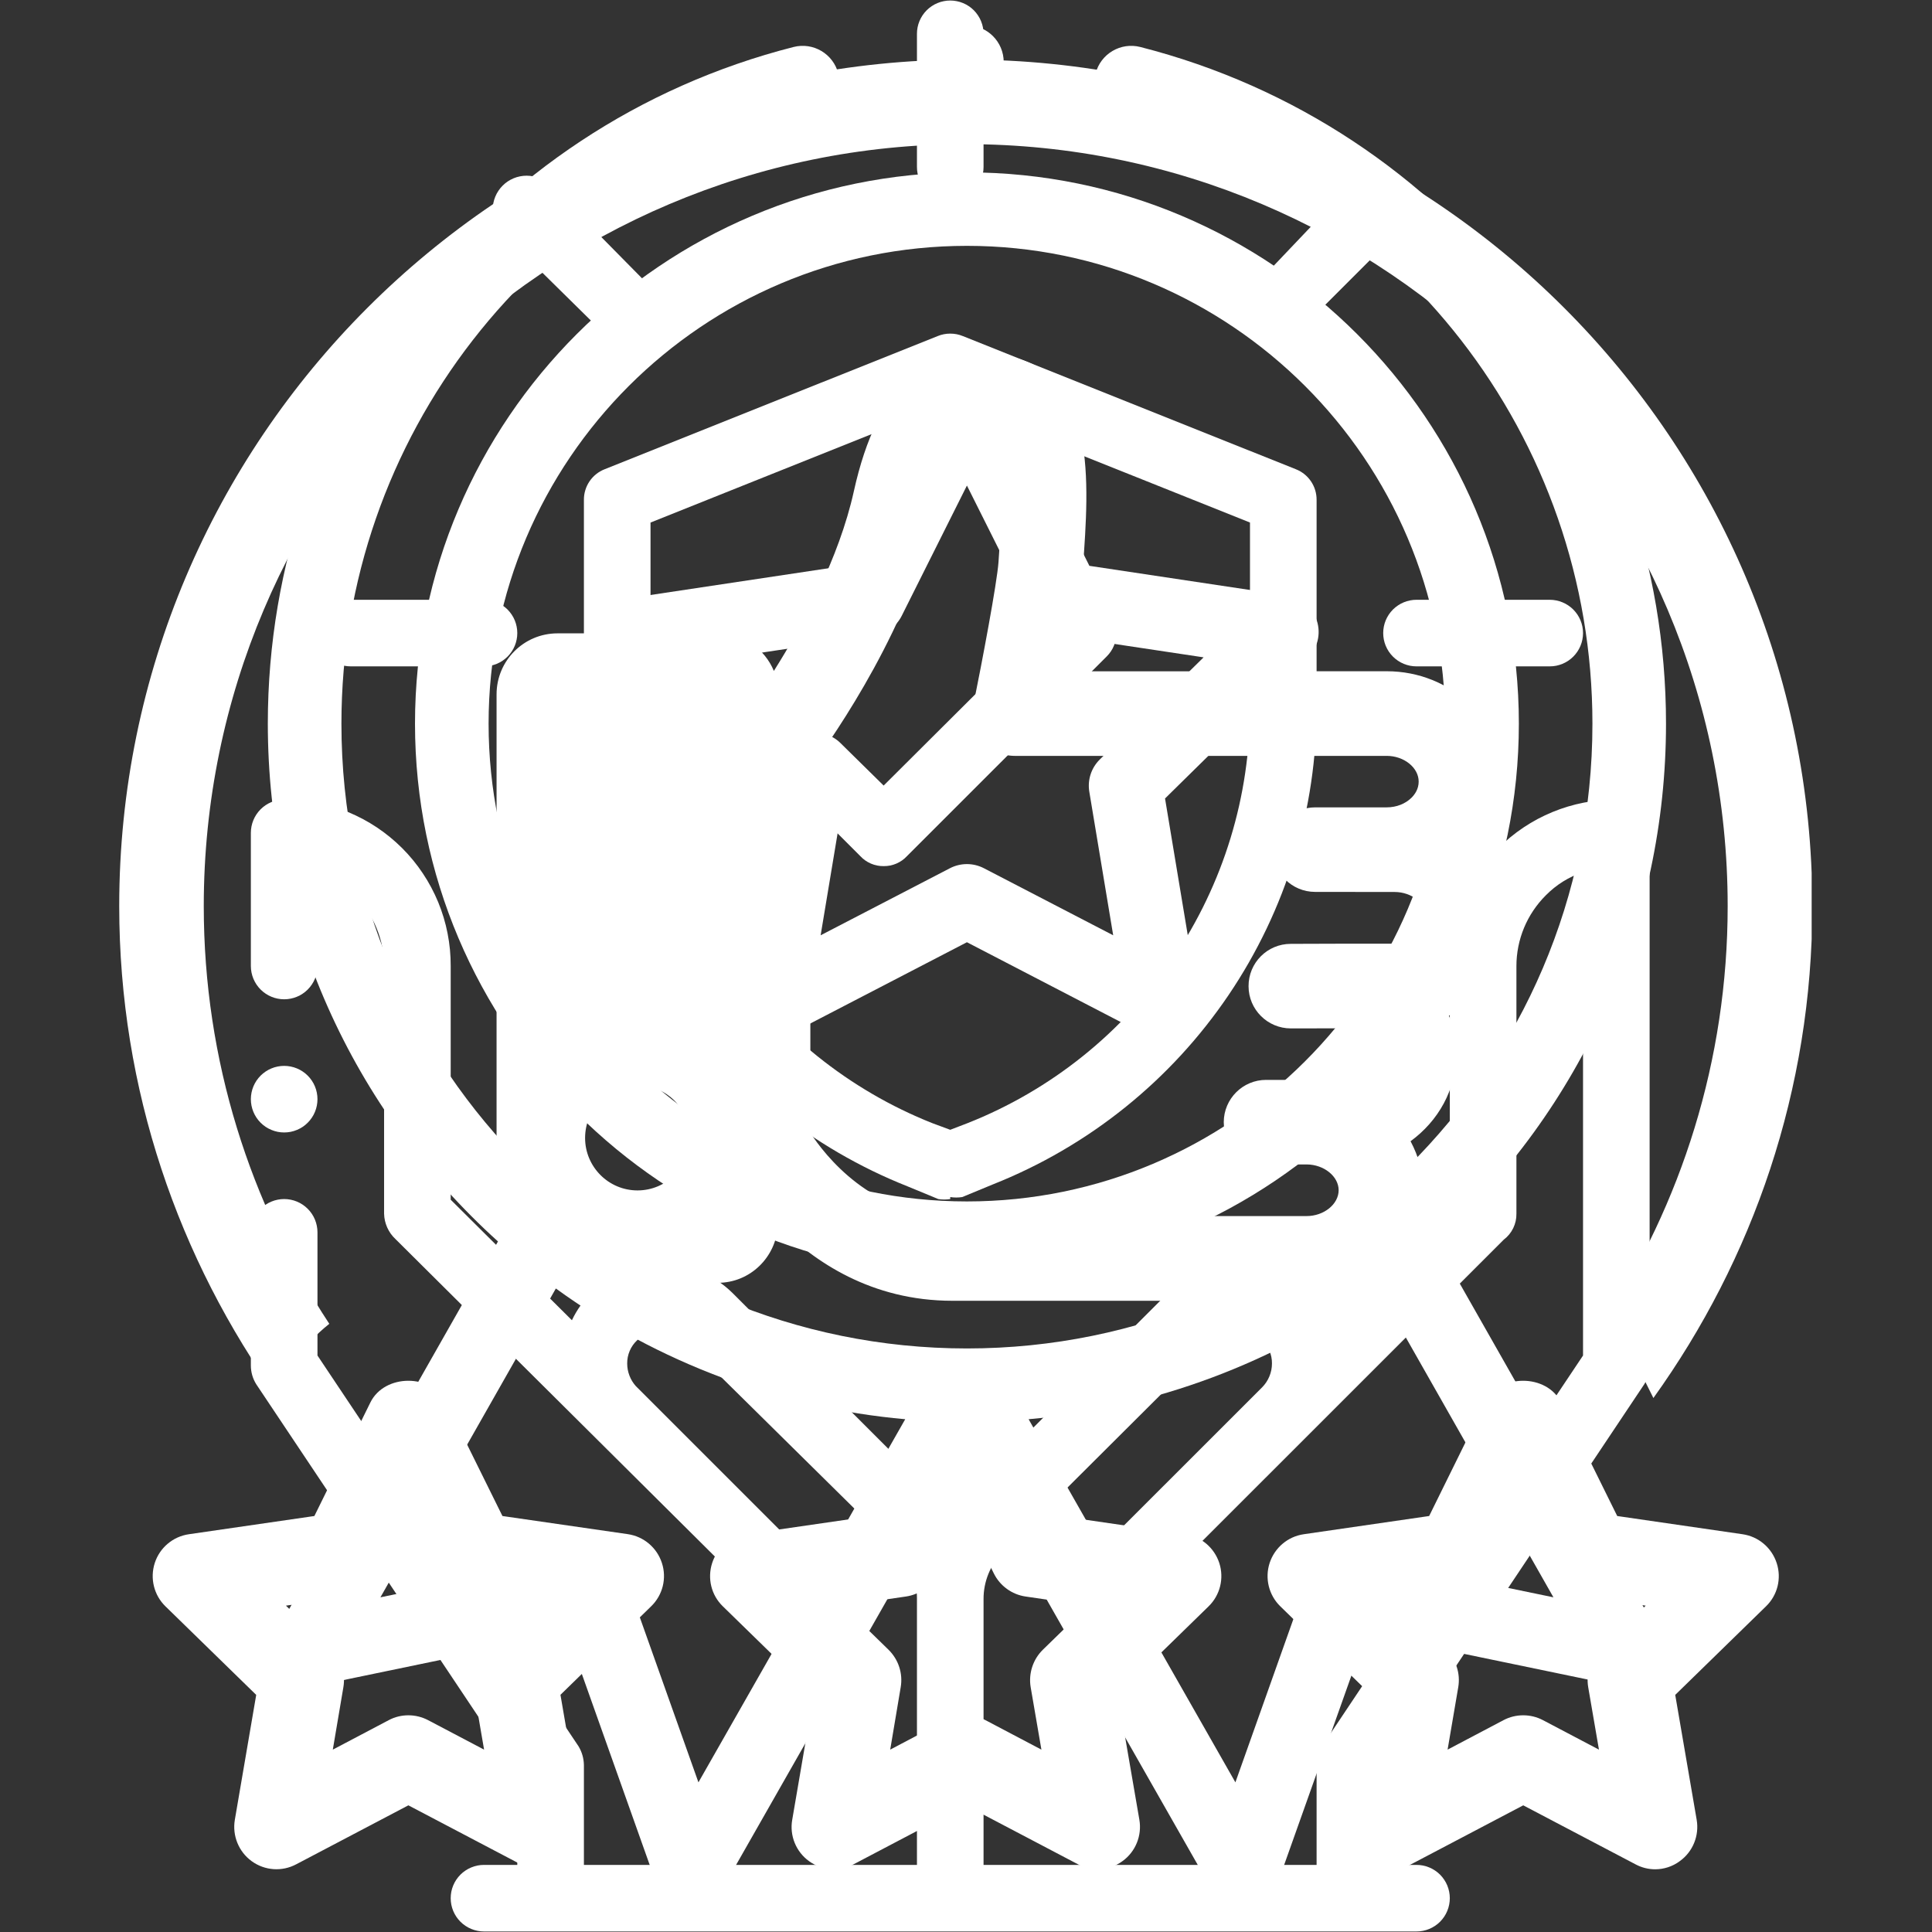 <svg xmlns="http://www.w3.org/2000/svg" xmlns:xlink="http://www.w3.org/1999/xlink" width="500" zoomAndPan="magnify" viewBox="0 0 375 375" height="500" preserveAspectRatio="xMidYMid meet" version="1.0"><rect x="0" y="0" width="375" height="375" fill="#333333" stroke="none"/><defs><clipPath id="aa79e87078"><path d="M 48.691 206 L 62 206 L 62 220 L 48.691 220 Z M 48.691 206 " clip-rule="nonzero"/></clipPath><clipPath id="c5d3a035bf"><path d="M 48.691 155 L 320.191 155 L 320.191 375 L 48.691 375 Z M 48.691 155 " clip-rule="nonzero"/></clipPath><clipPath id="14cfab05c2"><path d="M 180 4.918 L 195 4.918 L 195 20 L 180 20 Z M 180 4.918 " clip-rule="nonzero"/></clipPath><clipPath id="4fe20a641d"><path d="M 51.984 8.57 L 323.371 8.57 L 323.371 370.168 L 51.984 370.168 Z M 51.984 8.57 " clip-rule="nonzero"/></clipPath><clipPath id="c2a867dd64"><path d="M 23.141 11 L 351.641 11 L 351.641 272 L 23.141 272 Z M 23.141 11 " clip-rule="nonzero"/></clipPath></defs><g clip-path="url(#aa79e87078)"><path fill="#ffffff" d="M 55.156 206.887 C 55.582 206.887 56 206.926 56.418 207.012 C 56.836 207.094 57.238 207.215 57.633 207.379 C 58.023 207.539 58.395 207.738 58.75 207.977 C 59.102 208.211 59.43 208.48 59.727 208.777 C 60.027 209.078 60.297 209.406 60.531 209.758 C 60.77 210.109 60.969 210.484 61.129 210.875 C 61.293 211.266 61.414 211.672 61.496 212.086 C 61.578 212.504 61.621 212.926 61.621 213.348 C 61.621 213.773 61.578 214.191 61.496 214.609 C 61.414 215.023 61.293 215.43 61.129 215.82 C 60.969 216.215 60.77 216.586 60.531 216.938 C 60.297 217.293 60.027 217.617 59.727 217.918 C 59.43 218.219 59.102 218.484 58.75 218.723 C 58.395 218.957 58.023 219.156 57.633 219.316 C 57.238 219.48 56.836 219.602 56.418 219.688 C 56 219.77 55.582 219.809 55.156 219.809 C 54.734 219.809 54.312 219.77 53.895 219.688 C 53.48 219.602 53.074 219.48 52.684 219.316 C 52.293 219.156 51.918 218.957 51.566 218.723 C 51.211 218.484 50.887 218.219 50.586 217.918 C 50.285 217.617 50.02 217.293 49.781 216.938 C 49.547 216.586 49.348 216.215 49.184 215.82 C 49.023 215.43 48.898 215.023 48.816 214.609 C 48.734 214.191 48.691 213.773 48.691 213.348 C 48.691 212.926 48.734 212.504 48.816 212.086 C 48.898 211.672 49.023 211.266 49.184 210.875 C 49.348 210.484 49.547 210.109 49.781 209.758 C 50.02 209.406 50.285 209.078 50.586 208.777 C 50.887 208.48 51.211 208.211 51.566 207.977 C 51.918 207.738 52.293 207.539 52.684 207.379 C 53.074 207.215 53.48 207.094 53.895 207.012 C 54.312 206.926 54.734 206.887 55.156 206.887 Z M 55.156 206.887 " fill-opacity="1" fill-rule="evenodd"/></g><g clip-path="url(#c5d3a035bf)"><path fill="#ffffff" d="M 190.906 361.977 L 255.551 361.977 L 255.551 342.59 C 255.574 341.293 255.922 340.086 256.586 338.969 L 307.266 263.105 L 307.266 169.277 C 304.492 170.211 302.078 171.719 300.023 173.801 C 299.125 174.699 298.32 175.68 297.613 176.734 C 296.902 177.793 296.305 178.91 295.816 180.086 C 295.328 181.262 294.961 182.473 294.711 183.719 C 294.461 184.969 294.336 186.227 294.336 187.5 L 294.336 235.578 C 294.352 236.566 294.141 237.504 293.711 238.391 C 293.277 239.277 292.668 240.02 291.879 240.617 L 224.133 308.34 C 223.832 308.645 223.504 308.914 223.152 309.152 C 222.797 309.391 222.422 309.59 222.031 309.754 C 221.637 309.918 221.23 310.043 220.812 310.125 C 220.395 310.211 219.969 310.25 219.543 310.25 C 219.117 310.25 218.695 310.211 218.277 310.125 C 217.859 310.043 217.453 309.918 217.059 309.754 C 216.664 309.59 216.289 309.391 215.938 309.152 C 215.582 308.914 215.254 308.645 214.953 308.34 C 214.645 308.051 214.367 307.73 214.125 307.387 C 213.879 307.039 213.676 306.672 213.508 306.281 C 213.336 305.891 213.211 305.492 213.125 305.074 C 213.039 304.66 212.996 304.242 212.996 303.816 C 212.996 303.395 213.039 302.973 213.125 302.559 C 213.211 302.145 213.336 301.742 213.508 301.352 C 213.676 300.965 213.879 300.594 214.125 300.25 C 214.367 299.902 214.645 299.582 214.953 299.293 L 244.949 269.309 C 245.566 268.691 246.043 267.98 246.379 267.176 C 246.715 266.371 246.887 265.531 246.887 264.656 C 246.898 263.801 246.734 262.977 246.398 262.191 C 246.059 261.402 245.578 260.719 244.949 260.133 C 244.66 259.824 244.34 259.547 243.992 259.305 C 243.645 259.059 243.277 258.855 242.891 258.688 C 242.5 258.516 242.098 258.391 241.684 258.305 C 241.266 258.219 240.848 258.176 240.422 258.176 C 240 258.176 239.578 258.219 239.164 258.305 C 238.75 258.391 238.348 258.516 237.957 258.688 C 237.57 258.855 237.199 259.059 236.855 259.305 C 236.508 259.547 236.188 259.824 235.898 260.133 L 194.656 301.23 C 193.445 302.453 192.516 303.855 191.867 305.445 C 191.219 307.035 190.898 308.691 190.906 310.41 Z M 111.008 256.258 C 111.949 254.273 113.199 252.504 114.758 250.957 C 115.207 250.512 115.68 250.09 116.172 249.691 C 116.664 249.293 117.176 248.922 117.703 248.57 C 118.234 248.223 118.777 247.898 119.336 247.605 C 119.898 247.309 120.469 247.039 121.055 246.801 C 121.641 246.559 122.238 246.348 122.844 246.164 C 123.453 245.984 124.066 245.832 124.688 245.707 C 125.309 245.586 125.938 245.496 126.566 245.434 C 127.195 245.371 127.828 245.34 128.461 245.34 C 129.094 245.34 129.727 245.371 130.359 245.434 C 130.988 245.496 131.613 245.586 132.234 245.707 C 132.859 245.832 133.473 245.984 134.078 246.164 C 134.684 246.348 135.281 246.559 135.867 246.801 C 136.453 247.039 137.027 247.309 137.586 247.605 C 138.148 247.898 138.691 248.223 139.219 248.57 C 139.75 248.922 140.258 249.293 140.75 249.691 C 141.242 250.09 141.715 250.512 142.168 250.957 L 183.277 292.055 L 184.441 293.219 L 185.605 292.055 L 226.719 250.957 C 227.172 250.512 227.641 250.09 228.133 249.691 C 228.625 249.293 229.137 248.922 229.664 248.57 C 230.195 248.223 230.738 247.898 231.297 247.605 C 231.859 247.309 232.434 247.039 233.02 246.801 C 233.605 246.559 234.199 246.348 234.809 246.164 C 235.414 245.984 236.027 245.832 236.648 245.707 C 237.27 245.586 237.898 245.496 238.527 245.434 C 239.156 245.371 239.789 245.34 240.422 245.34 C 241.059 245.34 241.688 245.371 242.32 245.434 C 242.949 245.496 243.574 245.586 244.199 245.707 C 244.82 245.832 245.434 245.984 246.039 246.164 C 246.648 246.348 247.242 246.559 247.828 246.801 C 248.414 247.039 248.988 247.309 249.547 247.605 C 250.109 247.898 250.652 248.223 251.18 248.57 C 251.711 248.922 252.219 249.293 252.711 249.691 C 253.203 250.09 253.676 250.512 254.129 250.957 C 255.688 252.504 256.938 254.273 257.879 256.258 L 281.406 232.863 L 281.406 187.5 C 281.402 186.441 281.449 185.383 281.551 184.328 C 281.652 183.273 281.805 182.227 282.008 181.188 C 282.211 180.148 282.465 179.121 282.77 178.105 C 283.074 177.09 283.43 176.094 283.832 175.113 C 284.234 174.137 284.688 173.18 285.184 172.242 C 285.684 171.309 286.227 170.398 286.812 169.52 C 287.402 168.637 288.031 167.785 288.703 166.969 C 289.375 166.148 290.086 165.363 290.836 164.613 C 291.586 163.867 292.371 163.156 293.188 162.484 C 294.008 161.812 294.859 161.184 295.742 160.594 C 296.621 160.008 297.531 159.465 298.465 158.965 C 299.402 158.469 300.359 158.02 301.34 157.613 C 302.32 157.211 303.316 156.855 304.332 156.551 C 305.348 156.246 306.375 155.992 307.414 155.789 C 308.453 155.586 309.5 155.434 310.555 155.332 C 311.613 155.234 312.668 155.184 313.73 155.191 C 314.152 155.191 314.574 155.23 314.988 155.312 C 315.406 155.398 315.809 155.52 316.203 155.68 C 316.594 155.844 316.969 156.043 317.32 156.277 C 317.672 156.516 318 156.781 318.301 157.082 C 318.598 157.383 318.867 157.707 319.102 158.062 C 319.34 158.414 319.539 158.785 319.699 159.18 C 319.863 159.57 319.984 159.977 320.07 160.391 C 320.152 160.809 320.191 161.227 320.191 161.652 L 320.191 265.043 C 320.188 266.348 319.84 267.555 319.16 268.664 L 268.48 344.527 L 268.48 361.977 L 274.941 361.977 C 275.367 361.977 275.789 362.016 276.203 362.098 C 276.621 362.184 277.023 362.305 277.418 362.469 C 277.809 362.629 278.18 362.828 278.535 363.066 C 278.887 363.301 279.215 363.566 279.516 363.867 C 279.812 364.168 280.082 364.496 280.316 364.848 C 280.555 365.199 280.754 365.574 280.914 365.965 C 281.078 366.355 281.199 366.762 281.281 367.176 C 281.367 367.594 281.406 368.012 281.406 368.438 C 281.406 368.863 281.367 369.281 281.281 369.699 C 281.199 370.113 281.078 370.52 280.914 370.91 C 280.754 371.301 280.555 371.676 280.316 372.027 C 280.082 372.379 279.812 372.707 279.516 373.008 C 279.215 373.309 278.887 373.574 278.535 373.809 C 278.18 374.047 277.809 374.246 277.418 374.406 C 277.023 374.57 276.621 374.691 276.203 374.773 C 275.789 374.859 275.367 374.898 274.941 374.898 L 93.941 374.898 C 93.52 374.898 93.098 374.859 92.684 374.773 C 92.266 374.691 91.859 374.57 91.469 374.406 C 91.078 374.246 90.703 374.047 90.352 373.809 C 90 373.574 89.672 373.309 89.371 373.008 C 89.07 372.707 88.805 372.379 88.566 372.027 C 88.332 371.676 88.133 371.301 87.969 370.91 C 87.809 370.52 87.684 370.113 87.602 369.699 C 87.52 369.281 87.48 368.863 87.48 368.438 C 87.48 368.012 87.52 367.594 87.602 367.176 C 87.684 366.762 87.809 366.355 87.969 365.965 C 88.133 365.574 88.332 365.199 88.566 364.848 C 88.805 364.496 89.07 364.168 89.371 363.867 C 89.672 363.566 90 363.301 90.352 363.066 C 90.703 362.828 91.078 362.629 91.469 362.469 C 91.859 362.305 92.266 362.184 92.684 362.098 C 93.098 362.016 93.52 361.977 93.941 361.977 L 100.406 361.977 L 100.406 344.527 L 49.727 268.664 C 49.043 267.555 48.699 266.348 48.691 265.043 L 48.691 239.195 C 48.691 238.773 48.734 238.352 48.816 237.938 C 48.898 237.52 49.023 237.117 49.184 236.723 C 49.348 236.332 49.547 235.961 49.781 235.605 C 50.02 235.254 50.285 234.926 50.586 234.629 C 50.887 234.328 51.211 234.059 51.566 233.824 C 51.918 233.586 52.293 233.387 52.684 233.227 C 53.074 233.062 53.48 232.941 53.895 232.859 C 54.312 232.777 54.734 232.734 55.156 232.734 C 55.582 232.734 56 232.777 56.418 232.859 C 56.836 232.941 57.238 233.062 57.633 233.227 C 58.023 233.387 58.395 233.586 58.75 233.824 C 59.102 234.059 59.43 234.328 59.727 234.629 C 60.027 234.926 60.297 235.254 60.531 235.605 C 60.77 235.961 60.969 236.332 61.129 236.723 C 61.293 237.117 61.414 237.52 61.496 237.938 C 61.578 238.352 61.621 238.773 61.621 239.195 L 61.621 263.105 L 112.301 338.969 C 112.965 340.086 113.309 341.293 113.336 342.59 L 113.336 361.977 L 177.98 361.977 L 177.98 310.277 C 177.988 308.562 177.668 306.906 177.02 305.316 C 176.371 303.727 175.438 302.324 174.23 301.102 L 132.73 260.133 C 132.438 259.824 132.121 259.547 131.773 259.305 C 131.426 259.059 131.059 258.855 130.668 258.688 C 130.281 258.516 129.879 258.391 129.461 258.305 C 129.047 258.219 128.629 258.176 128.203 258.176 C 127.781 258.176 127.359 258.219 126.945 258.305 C 126.531 258.391 126.129 258.516 125.738 258.688 C 125.348 258.855 124.98 259.059 124.633 259.305 C 124.289 259.547 123.969 259.824 123.68 260.133 C 123.051 260.719 122.566 261.402 122.23 262.191 C 121.891 262.977 121.73 263.801 121.738 264.656 C 121.738 265.469 121.883 266.25 122.176 267.008 C 122.465 267.766 122.879 268.445 123.422 269.051 L 153.672 299.293 C 153.98 299.582 154.258 299.902 154.504 300.25 C 154.746 300.594 154.953 300.965 155.121 301.352 C 155.289 301.742 155.418 302.145 155.504 302.559 C 155.59 302.973 155.633 303.395 155.633 303.816 C 155.633 304.242 155.59 304.66 155.504 305.074 C 155.418 305.492 155.289 305.891 155.121 306.281 C 154.953 306.672 154.746 307.039 154.504 307.387 C 154.258 307.73 153.98 308.051 153.672 308.34 C 153.176 308.809 152.621 309.184 152 309.465 C 151.383 309.75 150.73 309.926 150.055 309.996 C 149.379 310.066 148.707 310.027 148.043 309.875 C 147.379 309.727 146.754 309.473 146.176 309.117 C 145.613 308.891 145.141 308.547 144.754 308.082 L 76.746 240.488 C 76.066 239.852 75.539 239.105 75.156 238.254 C 74.777 237.402 74.574 236.512 74.551 235.578 L 74.551 187.5 C 74.551 186.227 74.422 184.969 74.176 183.719 C 73.926 182.473 73.555 181.262 73.066 180.086 C 72.582 178.91 71.98 177.793 71.273 176.734 C 70.566 175.68 69.762 174.699 68.863 173.801 C 66.805 171.719 64.395 170.211 61.621 169.277 L 61.621 187.5 C 61.621 187.926 61.578 188.344 61.496 188.762 C 61.414 189.176 61.293 189.582 61.129 189.973 C 60.969 190.363 60.77 190.738 60.531 191.09 C 60.297 191.441 60.027 191.77 59.727 192.07 C 59.43 192.371 59.102 192.637 58.75 192.871 C 58.395 193.109 58.023 193.309 57.633 193.469 C 57.238 193.633 56.836 193.754 56.418 193.836 C 56 193.922 55.582 193.961 55.156 193.961 C 54.734 193.961 54.312 193.922 53.895 193.836 C 53.48 193.754 53.074 193.633 52.684 193.469 C 52.293 193.309 51.918 193.109 51.566 192.871 C 51.211 192.637 50.887 192.371 50.586 192.07 C 50.285 191.77 50.02 191.441 49.781 191.09 C 49.547 190.738 49.348 190.363 49.184 189.973 C 49.023 189.582 48.898 189.176 48.816 188.762 C 48.734 188.344 48.691 187.926 48.691 187.5 L 48.691 161.652 C 48.691 161.227 48.734 160.809 48.816 160.391 C 48.898 159.977 49.023 159.57 49.184 159.18 C 49.348 158.785 49.547 158.414 49.781 158.062 C 50.02 157.707 50.285 157.383 50.586 157.082 C 50.887 156.781 51.211 156.516 51.566 156.277 C 51.918 156.043 52.293 155.844 52.684 155.68 C 53.074 155.52 53.48 155.398 53.895 155.312 C 54.312 155.23 54.734 155.191 55.156 155.191 C 56.219 155.184 57.273 155.234 58.328 155.332 C 59.383 155.434 60.434 155.586 61.473 155.789 C 62.512 155.992 63.539 156.246 64.555 156.551 C 65.57 156.855 66.566 157.211 67.547 157.613 C 68.527 158.02 69.484 158.469 70.418 158.965 C 71.355 159.465 72.262 160.008 73.145 160.594 C 74.027 161.184 74.879 161.812 75.695 162.484 C 76.516 163.156 77.301 163.867 78.051 164.613 C 78.801 165.363 79.512 166.148 80.184 166.969 C 80.855 167.785 81.484 168.637 82.07 169.52 C 82.66 170.398 83.203 171.309 83.699 172.242 C 84.199 173.18 84.648 174.137 85.055 175.113 C 85.457 176.094 85.812 177.09 86.117 178.105 C 86.422 179.121 86.676 180.148 86.879 181.188 C 87.082 182.227 87.234 183.273 87.336 184.328 C 87.434 185.383 87.484 186.441 87.48 187.5 L 87.48 232.863 Z M 111.008 256.258 " fill-opacity="1" fill-rule="nonzero"/></g><path fill="#ffffff" d="M 93.941 129.34 L 68.086 129.34 C 67.66 129.34 67.242 129.301 66.824 129.219 C 66.41 129.133 66.004 129.012 65.613 128.852 C 65.219 128.688 64.848 128.488 64.496 128.254 C 64.141 128.016 63.816 127.75 63.516 127.449 C 63.215 127.148 62.945 126.824 62.711 126.469 C 62.477 126.117 62.277 125.746 62.113 125.352 C 61.949 124.961 61.828 124.555 61.746 124.141 C 61.664 123.723 61.621 123.305 61.621 122.879 C 61.621 122.457 61.664 122.035 61.746 121.617 C 61.828 121.203 61.949 120.797 62.113 120.406 C 62.277 120.016 62.477 119.641 62.711 119.289 C 62.945 118.938 63.215 118.609 63.516 118.309 C 63.816 118.012 64.141 117.742 64.496 117.508 C 64.848 117.27 65.219 117.07 65.613 116.91 C 66.004 116.746 66.41 116.625 66.824 116.543 C 67.242 116.457 67.66 116.418 68.086 116.418 L 93.941 116.418 C 94.367 116.418 94.789 116.457 95.203 116.543 C 95.621 116.625 96.023 116.746 96.418 116.91 C 96.809 117.07 97.18 117.27 97.535 117.508 C 97.887 117.742 98.215 118.012 98.516 118.309 C 98.812 118.609 99.082 118.938 99.316 119.289 C 99.555 119.641 99.754 120.016 99.914 120.406 C 100.078 120.797 100.199 121.203 100.281 121.617 C 100.367 122.035 100.406 122.457 100.406 122.879 C 100.406 123.305 100.367 123.723 100.281 124.141 C 100.199 124.555 100.078 124.961 99.914 125.352 C 99.754 125.746 99.555 126.117 99.316 126.469 C 99.082 126.824 98.812 127.148 98.516 127.449 C 98.215 127.75 97.887 128.016 97.535 128.254 C 97.18 128.488 96.809 128.688 96.418 128.852 C 96.023 129.012 95.621 129.133 95.203 129.219 C 94.789 129.301 94.367 129.34 93.941 129.34 Z M 93.941 129.34 " fill-opacity="1" fill-rule="nonzero"/><path fill="#ffffff" d="M 120.445 65.367 C 119.59 65.379 118.766 65.215 117.98 64.875 C 117.191 64.539 116.504 64.055 115.922 63.43 L 97.562 45.336 C 97.258 45.031 96.984 44.695 96.746 44.336 C 96.504 43.977 96.301 43.598 96.137 43.199 C 95.969 42.801 95.848 42.391 95.762 41.965 C 95.676 41.543 95.637 41.113 95.637 40.684 C 95.637 40.25 95.676 39.82 95.762 39.398 C 95.848 38.977 95.969 38.562 96.137 38.164 C 96.301 37.766 96.504 37.387 96.746 37.027 C 96.984 36.668 97.258 36.336 97.562 36.031 C 97.867 35.723 98.199 35.453 98.559 35.211 C 98.918 34.973 99.301 34.77 99.699 34.602 C 100.098 34.438 100.508 34.312 100.934 34.23 C 101.355 34.145 101.785 34.102 102.219 34.102 C 102.648 34.102 103.078 34.145 103.5 34.23 C 103.926 34.312 104.336 34.438 104.734 34.602 C 105.137 34.77 105.516 34.973 105.875 35.211 C 106.234 35.453 106.566 35.723 106.871 36.031 L 124.973 54.383 C 125.281 54.672 125.559 54.988 125.801 55.336 C 126.043 55.684 126.25 56.051 126.418 56.441 C 126.59 56.828 126.715 57.23 126.801 57.648 C 126.887 58.062 126.93 58.48 126.93 58.906 C 126.93 59.328 126.887 59.75 126.801 60.164 C 126.715 60.578 126.59 60.98 126.418 61.371 C 126.25 61.758 126.043 62.125 125.801 62.473 C 125.559 62.82 125.281 63.137 124.973 63.43 C 124.387 64.055 123.703 64.539 122.914 64.875 C 122.125 65.215 121.305 65.379 120.445 65.367 Z M 120.445 65.367 " fill-opacity="1" fill-rule="nonzero"/><path fill="#ffffff" d="M 184.441 38.871 C 184.02 38.871 183.598 38.832 183.184 38.75 C 182.766 38.664 182.359 38.543 181.969 38.383 C 181.578 38.219 181.203 38.02 180.852 37.785 C 180.5 37.547 180.172 37.281 179.871 36.98 C 179.57 36.68 179.305 36.355 179.066 36 C 178.832 35.648 178.633 35.277 178.469 34.883 C 178.309 34.492 178.184 34.086 178.102 33.672 C 178.02 33.254 177.98 32.836 177.98 32.41 L 177.98 6.562 C 177.98 6.137 178.02 5.719 178.102 5.301 C 178.184 4.887 178.309 4.48 178.469 4.09 C 178.633 3.699 178.832 3.324 179.066 2.973 C 179.305 2.621 179.57 2.293 179.871 1.992 C 180.172 1.691 180.5 1.426 180.852 1.191 C 181.203 0.953 181.578 0.754 181.969 0.594 C 182.359 0.43 182.766 0.309 183.184 0.227 C 183.598 0.141 184.02 0.102 184.441 0.102 C 184.867 0.102 185.289 0.141 185.703 0.227 C 186.121 0.309 186.523 0.43 186.918 0.594 C 187.309 0.754 187.68 0.953 188.035 1.191 C 188.387 1.426 188.715 1.691 189.016 1.992 C 189.312 2.293 189.582 2.621 189.816 2.973 C 190.055 3.324 190.254 3.699 190.414 4.09 C 190.578 4.48 190.699 4.887 190.781 5.301 C 190.867 5.719 190.906 6.137 190.906 6.562 L 190.906 32.41 C 190.906 32.836 190.867 33.254 190.781 33.672 C 190.699 34.086 190.578 34.492 190.414 34.883 C 190.254 35.277 190.055 35.648 189.816 36 C 189.582 36.355 189.312 36.68 189.016 36.98 C 188.715 37.281 188.387 37.547 188.035 37.785 C 187.68 38.02 187.309 38.219 186.918 38.383 C 186.523 38.543 186.121 38.664 185.703 38.75 C 185.289 38.832 184.867 38.871 184.441 38.871 Z M 184.441 38.871 " fill-opacity="1" fill-rule="nonzero"/><path fill="#ffffff" d="M 249.086 65.367 C 248.227 65.379 247.406 65.215 246.617 64.875 C 245.828 64.539 245.145 64.055 244.562 63.43 C 244.25 63.137 243.977 62.82 243.73 62.473 C 243.488 62.125 243.281 61.758 243.113 61.371 C 242.945 60.98 242.816 60.578 242.73 60.164 C 242.645 59.75 242.602 59.328 242.602 58.906 C 242.602 58.48 242.645 58.062 242.73 57.648 C 242.816 57.23 242.945 56.828 243.113 56.441 C 243.281 56.051 243.488 55.684 243.73 55.336 C 243.977 54.988 244.25 54.672 244.562 54.383 L 262.016 36.031 C 262.316 35.727 262.645 35.461 262.996 35.223 C 263.352 34.984 263.727 34.785 264.121 34.621 C 264.516 34.461 264.918 34.336 265.336 34.254 C 265.754 34.172 266.176 34.129 266.605 34.129 C 267.031 34.129 267.453 34.172 267.871 34.254 C 268.289 34.336 268.695 34.461 269.086 34.621 C 269.48 34.785 269.855 34.984 270.211 35.223 C 270.562 35.461 270.891 35.727 271.195 36.031 C 271.496 36.332 271.766 36.66 272 37.012 C 272.238 37.367 272.438 37.742 272.602 38.133 C 272.762 38.527 272.887 38.934 272.969 39.352 C 273.055 39.77 273.094 40.191 273.094 40.617 C 273.094 41.043 273.055 41.465 272.969 41.883 C 272.887 42.301 272.762 42.707 272.602 43.102 C 272.438 43.496 272.238 43.867 272 44.223 C 271.766 44.578 271.496 44.906 271.195 45.207 L 252.965 63.43 C 252.379 64.055 251.695 64.539 250.906 64.875 C 250.117 65.215 249.297 65.379 248.438 65.367 Z M 249.086 65.367 " fill-opacity="1" fill-rule="nonzero"/><path fill="#ffffff" d="M 300.801 129.34 L 274.941 129.34 C 274.52 129.34 274.098 129.301 273.684 129.219 C 273.266 129.133 272.859 129.012 272.469 128.852 C 272.078 128.688 271.703 128.488 271.352 128.254 C 271 128.016 270.672 127.75 270.371 127.449 C 270.07 127.148 269.805 126.824 269.566 126.469 C 269.332 126.117 269.133 125.746 268.969 125.352 C 268.809 124.961 268.684 124.555 268.602 124.141 C 268.52 123.723 268.48 123.305 268.48 122.879 C 268.48 122.457 268.52 122.035 268.602 121.617 C 268.684 121.203 268.809 120.797 268.969 120.406 C 269.133 120.016 269.332 119.641 269.566 119.289 C 269.805 118.938 270.07 118.609 270.371 118.309 C 270.672 118.012 271 117.742 271.352 117.508 C 271.703 117.27 272.078 117.07 272.469 116.91 C 272.859 116.746 273.266 116.625 273.684 116.543 C 274.098 116.457 274.52 116.418 274.941 116.418 L 300.801 116.418 C 301.223 116.418 301.645 116.457 302.062 116.543 C 302.477 116.625 302.883 116.746 303.273 116.91 C 303.664 117.07 304.039 117.27 304.391 117.508 C 304.746 117.742 305.07 118.012 305.371 118.309 C 305.672 118.609 305.938 118.938 306.176 119.289 C 306.41 119.641 306.609 120.016 306.773 120.406 C 306.934 120.797 307.059 121.203 307.141 121.617 C 307.223 122.035 307.266 122.457 307.266 122.879 C 307.266 123.305 307.223 123.723 307.141 124.141 C 307.059 124.555 306.934 124.961 306.773 125.352 C 306.609 125.746 306.41 126.117 306.176 126.469 C 305.938 126.824 305.672 127.148 305.371 127.449 C 305.07 127.75 304.746 128.016 304.391 128.254 C 304.039 128.488 303.664 128.688 303.273 128.852 C 302.883 129.012 302.477 129.133 302.062 129.219 C 301.645 129.301 301.223 129.34 300.801 129.34 Z M 300.801 129.34 " fill-opacity="1" fill-rule="nonzero"/><path fill="#ffffff" d="M 184.441 232.734 C 183.668 232.859 182.891 232.859 182.117 232.734 L 176.168 230.277 C 173.855 229.359 171.578 228.359 169.34 227.27 C 167.102 226.18 164.906 225.008 162.754 223.758 C 160.602 222.504 158.5 221.172 156.449 219.758 C 154.398 218.348 152.402 216.863 150.465 215.301 C 148.523 213.742 146.648 212.109 144.828 210.41 C 143.012 208.707 141.262 206.941 139.578 205.109 C 137.891 203.273 136.277 201.383 134.738 199.43 C 133.195 197.473 131.727 195.465 130.336 193.402 C 128.945 191.336 127.633 189.227 126.398 187.062 C 125.164 184.898 124.016 182.695 122.949 180.445 C 121.879 178.199 120.898 175.914 120.004 173.59 C 119.105 171.27 118.301 168.914 117.578 166.531 C 116.859 164.148 116.23 161.742 115.691 159.312 C 115.152 156.883 114.707 154.438 114.352 151.973 C 113.996 149.512 113.734 147.039 113.562 144.555 C 113.395 142.07 113.32 139.586 113.336 137.098 L 113.336 97.031 C 113.332 96.391 113.418 95.766 113.605 95.152 C 113.789 94.539 114.059 93.969 114.418 93.438 C 114.773 92.906 115.203 92.441 115.703 92.039 C 116.199 91.641 116.75 91.32 117.344 91.086 L 181.988 65.238 C 182.773 64.914 183.594 64.754 184.441 64.754 C 185.293 64.754 186.113 64.914 186.898 65.238 L 251.543 91.086 C 252.137 91.32 252.684 91.641 253.184 92.039 C 253.684 92.441 254.109 92.906 254.469 93.438 C 254.828 93.969 255.098 94.539 255.281 95.152 C 255.465 95.766 255.555 96.391 255.551 97.031 L 255.551 137.098 C 255.559 139.578 255.473 142.055 255.293 144.527 C 255.117 147.004 254.848 149.469 254.484 151.922 C 254.121 154.375 253.668 156.812 253.121 159.234 C 252.578 161.652 251.945 164.051 251.219 166.422 C 250.496 168.797 249.684 171.137 248.785 173.449 C 247.887 175.762 246.902 178.039 245.832 180.277 C 244.762 182.516 243.609 184.711 242.379 186.863 C 241.145 189.016 239.832 191.121 238.441 193.176 C 237.051 195.23 235.582 197.227 234.043 199.172 C 232.504 201.117 230.891 203.004 229.211 204.828 C 227.527 206.652 225.781 208.41 223.969 210.105 C 222.152 211.797 220.281 213.422 218.344 214.977 C 216.41 216.527 214.422 218.008 212.375 219.414 C 210.328 220.816 208.234 222.145 206.09 223.391 C 203.945 224.641 201.758 225.809 199.523 226.891 C 197.293 227.977 195.023 228.977 192.719 229.891 L 186.77 232.348 C 185.996 232.469 185.219 232.469 184.441 232.348 Z M 126.266 101.426 L 126.266 137.098 C 126.258 139.258 126.328 141.418 126.48 143.574 C 126.637 145.73 126.871 147.875 127.184 150.016 C 127.496 152.156 127.891 154.277 128.363 156.387 C 128.836 158.496 129.387 160.586 130.016 162.656 C 130.648 164.723 131.352 166.766 132.133 168.781 C 132.918 170.797 133.773 172.777 134.703 174.73 C 135.633 176.684 136.637 178.594 137.707 180.473 C 138.781 182.348 139.926 184.184 141.137 185.973 C 142.348 187.766 143.621 189.508 144.965 191.203 C 146.305 192.898 147.707 194.543 149.172 196.133 C 150.637 197.727 152.156 199.258 153.734 200.738 C 155.312 202.215 156.945 203.629 158.629 204.984 C 160.316 206.34 162.047 207.629 163.828 208.855 C 165.613 210.082 167.438 211.238 169.305 212.328 C 171.172 213.418 173.078 214.438 175.023 215.383 C 176.965 216.328 178.941 217.203 180.953 218 L 184.441 219.293 L 187.805 218 C 189.816 217.203 191.797 216.336 193.742 215.391 C 195.691 214.445 197.602 213.43 199.473 212.34 C 201.344 211.254 203.168 210.098 204.953 208.875 C 206.738 207.648 208.477 206.359 210.164 205.008 C 211.852 203.652 213.488 202.238 215.07 200.762 C 216.652 199.285 218.176 197.75 219.645 196.16 C 221.109 194.57 222.516 192.926 223.859 191.23 C 225.203 189.535 226.484 187.793 227.695 186 C 228.91 184.211 230.055 182.375 231.133 180.5 C 232.207 178.621 233.215 176.707 234.145 174.754 C 235.078 172.801 235.938 170.82 236.723 168.801 C 237.508 166.785 238.215 164.742 238.848 162.672 C 239.477 160.605 240.031 158.512 240.508 156.402 C 240.98 154.293 241.379 152.168 241.691 150.027 C 242.008 147.887 242.246 145.738 242.398 143.578 C 242.555 141.422 242.629 139.258 242.621 137.098 L 242.621 101.426 L 184.441 78.16 Z M 126.266 101.426 " fill-opacity="1" fill-rule="nonzero"/><path fill="#ffffff" d="M 171.516 168.113 C 170.656 168.125 169.836 167.961 169.047 167.625 C 168.258 167.285 167.574 166.805 166.988 166.176 L 154.062 153.25 C 153.762 152.953 153.5 152.633 153.266 152.281 C 153.031 151.934 152.836 151.562 152.672 151.176 C 152.512 150.789 152.391 150.387 152.309 149.977 C 152.227 149.562 152.188 149.148 152.188 148.727 C 152.188 148.309 152.227 147.891 152.309 147.48 C 152.391 147.066 152.512 146.668 152.672 146.281 C 152.836 145.891 153.031 145.523 153.266 145.172 C 153.5 144.824 153.762 144.5 154.062 144.203 C 154.359 143.906 154.68 143.641 155.031 143.41 C 155.379 143.176 155.75 142.977 156.137 142.816 C 156.523 142.656 156.926 142.535 157.336 142.453 C 157.75 142.371 158.164 142.332 158.586 142.332 C 159.004 142.332 159.422 142.371 159.836 142.453 C 160.246 142.535 160.645 142.656 161.035 142.816 C 161.422 142.977 161.793 143.176 162.141 143.41 C 162.492 143.641 162.812 143.906 163.109 144.203 L 171.516 152.477 L 205.773 118.355 C 206.07 118.059 206.395 117.793 206.746 117.559 C 207.094 117.328 207.461 117.129 207.852 116.969 C 208.238 116.809 208.641 116.688 209.051 116.605 C 209.465 116.523 209.879 116.48 210.301 116.48 C 210.719 116.48 211.137 116.523 211.547 116.605 C 211.961 116.688 212.359 116.809 212.75 116.969 C 213.137 117.129 213.504 117.328 213.855 117.559 C 214.203 117.793 214.527 118.059 214.824 118.355 C 215.121 118.652 215.387 118.977 215.621 119.324 C 215.855 119.676 216.051 120.043 216.211 120.43 C 216.371 120.82 216.496 121.219 216.578 121.633 C 216.66 122.043 216.699 122.461 216.699 122.879 C 216.699 123.301 216.66 123.715 216.578 124.129 C 216.496 124.539 216.371 124.941 216.211 125.328 C 216.051 125.715 215.855 126.086 215.621 126.434 C 215.387 126.781 215.121 127.105 214.824 127.402 L 176.039 166.176 C 175.457 166.805 174.77 167.285 173.98 167.625 C 173.195 167.961 172.371 168.125 171.516 168.113 Z M 171.516 168.113 " fill-opacity="1" fill-rule="nonzero"/><path fill="#ffffff" d="M 80.551 140.457 C 80.551 199.465 128.609 247.465 187.68 247.465 C 246.75 247.465 294.809 199.465 294.809 140.457 C 294.809 81.453 246.75 33.453 187.68 33.453 C 128.609 33.453 80.551 81.453 80.551 140.457 Z M 187.68 47.719 C 238.875 47.719 280.523 89.324 280.523 140.457 C 280.523 191.598 238.875 233.199 187.68 233.199 C 136.484 233.199 94.836 191.598 94.836 140.457 C 94.836 89.324 136.484 47.719 187.68 47.719 " fill-opacity="1" fill-rule="nonzero"/><path fill="#ffffff" d="M 121.539 127.742 L 149.223 154.984 L 142.852 193.277 C 142.41 195.945 143.512 198.629 145.699 200.219 C 147.887 201.809 150.789 202.02 153.191 200.781 L 187.68 182.887 L 222.168 200.781 C 224.547 202.012 227.449 201.82 229.652 200.219 C 231.844 198.629 232.945 195.941 232.5 193.277 L 226.133 154.984 L 253.816 127.742 C 255.746 125.848 256.434 123.027 255.594 120.453 C 254.758 117.887 252.543 116.012 249.863 115.605 L 211.449 109.828 L 194.066 75.102 C 192.859 72.688 190.383 71.16 187.68 71.16 C 184.973 71.16 182.504 72.688 181.293 75.102 L 163.91 109.828 L 125.492 115.605 C 122.816 116.004 120.598 117.887 119.762 120.453 C 118.922 123.027 119.617 125.848 121.539 127.742 Z M 169.703 123.387 C 172 123.043 173.988 121.602 175.027 119.523 L 187.68 94.246 L 200.332 119.523 C 201.371 121.602 203.359 123.043 205.656 123.387 L 233.617 127.59 L 213.469 147.414 C 211.812 149.047 211.055 151.379 211.434 153.672 L 216.07 181.539 L 190.969 168.52 C 189.941 167.988 188.809 167.719 187.68 167.719 C 186.547 167.719 185.418 167.988 184.387 168.52 L 159.285 181.539 L 163.922 153.672 C 164.305 151.379 163.543 149.047 161.887 147.414 L 141.738 127.59 L 169.703 123.387 " fill-opacity="1" fill-rule="nonzero"/><g clip-path="url(#14cfab05c2)"><path fill="#ffffff" d="M 194.82 12.051 C 194.82 15.992 191.625 19.184 187.68 19.184 C 183.734 19.184 180.539 15.992 180.539 12.051 C 180.539 8.109 183.734 4.918 187.68 4.918 C 191.625 4.918 194.82 8.109 194.82 12.051 " fill-opacity="1" fill-rule="nonzero"/></g><g clip-path="url(#4fe20a641d)"><path fill="#ffffff" d="M 154.023 9.121 C 93.941 24.441 51.984 78.445 51.984 140.457 C 51.984 178.973 68.195 215.266 96.656 240.965 L 53.629 316.711 C 52.246 319.145 52.418 322.168 54.066 324.43 C 55.719 326.695 58.543 327.785 61.293 327.215 L 110.152 317.082 L 127.328 365.418 C 128.262 368.051 130.645 369.891 133.426 370.137 C 136.215 370.387 138.883 368.984 140.266 366.559 L 187.68 283.293 L 235.094 366.559 C 236.371 368.801 238.746 370.164 241.293 370.164 C 241.508 370.164 241.719 370.156 241.926 370.137 C 244.711 369.891 247.098 368.047 248.031 365.418 L 265.203 317.082 L 314.062 327.215 C 316.809 327.781 319.637 326.695 321.285 324.43 C 322.941 322.168 323.113 319.145 321.73 316.711 L 278.699 240.965 C 307.16 215.266 323.371 178.973 323.371 140.457 C 323.371 78.445 281.41 24.441 221.336 9.121 C 217.512 8.148 213.629 10.449 212.652 14.27 C 211.672 18.086 213.98 21.973 217.805 22.945 C 271.551 36.652 309.09 84.977 309.09 140.457 C 309.09 207.988 254.184 261.734 187.68 261.734 C 121.125 261.734 66.27 207.941 66.27 140.457 C 66.27 84.977 103.805 36.652 157.551 22.945 C 161.375 21.973 163.684 18.086 162.711 14.27 C 161.73 10.449 157.848 8.148 154.023 9.121 Z M 135.566 345.953 L 121.531 306.445 C 120.34 303.082 116.848 301.121 113.352 301.844 L 73.84 310.039 L 107.891 250.094 C 127.746 264.512 151.258 273.297 175.703 275.469 Z M 262.004 301.844 C 258.512 301.121 255.016 303.082 253.82 306.445 L 239.789 345.953 L 199.652 275.469 C 224.102 273.297 247.609 264.512 267.469 250.094 L 301.52 310.039 L 262.004 301.844 " fill-opacity="1" fill-rule="nonzero"/></g><path fill="#ffffff" d="M 104.867 362.828 C 103.555 362.828 102.246 362.504 101.043 361.855 L 79.266 350.414 L 57.504 361.855 C 54.727 363.336 51.383 363.09 48.852 361.254 C 46.324 359.418 45.059 356.289 45.582 353.219 L 49.73 328.977 L 32.117 311.793 C 29.883 309.621 29.082 306.367 30.035 303.391 C 30.992 300.414 33.566 298.238 36.668 297.793 L 61.02 294.258 L 71.895 272.207 C 74.668 266.605 83.844 266.605 86.621 272.207 L 97.523 294.258 L 121.848 297.777 C 124.945 298.223 127.508 300.398 128.477 303.375 C 129.449 306.352 128.633 309.605 126.395 311.777 L 108.785 328.961 L 112.949 353.203 C 113.473 356.273 112.207 359.402 109.68 361.223 C 108.258 362.289 106.562 362.828 104.867 362.828 Z M 79.266 332.938 C 80.559 332.938 81.887 333.246 83.09 333.879 L 93.961 339.602 L 91.879 327.496 C 91.418 324.844 92.312 322.113 94.242 320.215 L 103.031 311.656 L 90.895 309.883 C 88.227 309.496 85.914 307.801 84.711 305.395 L 79.266 294.367 L 73.836 305.395 C 72.633 307.801 70.32 309.496 67.652 309.883 L 55.5 311.656 L 64.289 320.215 C 66.219 322.113 67.113 324.812 66.648 327.496 L 64.598 339.602 L 75.457 333.879 C 76.645 333.246 77.953 332.938 79.266 332.938 Z M 79.266 332.938 " fill-opacity="1" fill-rule="nonzero"/><path fill="#ffffff" d="M 213.055 362.828 C 211.746 362.828 210.434 362.504 209.23 361.855 L 187.453 350.414 L 165.691 361.855 C 162.934 363.336 159.57 363.09 157.039 361.254 C 154.496 359.418 153.23 356.289 153.77 353.219 L 157.922 328.977 L 140.309 311.793 C 138.055 309.621 137.27 306.367 138.227 303.391 C 139.18 300.414 141.758 298.238 144.855 297.793 L 169.211 294.258 L 180.082 272.207 C 182.844 266.605 192.035 266.605 194.812 272.207 L 205.715 294.258 L 230.035 297.793 C 233.137 298.238 235.695 300.414 236.668 303.391 C 237.625 306.367 236.82 309.621 234.586 311.793 L 216.973 328.977 L 221.152 353.219 C 221.676 356.289 220.41 359.418 217.883 361.238 C 216.449 362.289 214.754 362.828 213.055 362.828 Z M 187.453 332.938 C 188.766 332.938 190.074 333.246 191.277 333.879 L 202.137 339.602 L 200.055 327.496 C 199.605 324.844 200.484 322.113 202.414 320.215 L 211.203 311.656 L 199.066 309.883 C 196.398 309.496 194.086 307.801 192.898 305.395 L 187.453 294.367 L 182.027 305.395 C 180.824 307.801 178.508 309.496 175.84 309.883 L 163.688 311.656 L 172.465 320.215 C 174.391 322.113 175.285 324.812 174.824 327.496 L 172.789 339.602 L 183.645 333.879 C 184.832 333.246 186.145 332.938 187.453 332.938 Z M 187.453 332.938 " fill-opacity="1" fill-rule="nonzero"/><g clip-path="url(#c2a867dd64)"><path fill="#ffffff" d="M 57.164 264.941 C 58.77 261.688 61.176 259.129 63.918 256.953 C 48.559 233.633 39.551 205.812 39.551 175.879 C 39.551 94.324 105.898 27.977 187.438 27.977 C 268.992 27.977 335.34 94.324 335.34 175.879 C 335.34 205.812 326.336 233.68 310.973 256.984 C 313.719 259.129 316.125 261.688 317.727 264.941 L 320.922 271.355 C 340.262 244.43 351.766 211.504 351.766 175.879 C 351.781 85.27 278.062 11.566 187.453 11.566 C 96.848 11.566 23.141 85.27 23.141 175.879 C 23.141 211.504 34.664 244.398 53.988 271.355 Z M 57.164 264.941 " fill-opacity="1" fill-rule="nonzero"/></g><path fill="#ffffff" d="M 321.262 362.828 C 319.949 362.828 318.637 362.504 317.434 361.855 L 295.66 350.414 L 273.898 361.855 C 271.137 363.336 267.773 363.09 265.246 361.254 C 262.699 359.418 261.438 356.289 261.977 353.219 L 266.125 328.977 L 248.512 311.793 C 246.277 309.621 245.473 306.367 246.43 303.391 C 247.402 300.414 249.961 298.238 253.062 297.793 L 277.398 294.258 L 288.27 272.207 C 291.047 266.605 300.238 266.605 303 272.207 L 313.902 294.258 L 338.227 297.793 C 341.324 298.238 343.887 300.414 344.855 303.391 C 345.828 306.367 345.027 309.621 342.773 311.793 L 325.16 328.977 L 329.324 353.219 C 329.852 356.289 328.586 359.418 326.055 361.238 C 324.652 362.289 322.957 362.828 321.262 362.828 Z M 295.66 332.938 C 296.969 332.938 298.281 333.246 299.484 333.879 L 310.355 339.602 L 308.273 327.496 C 307.812 324.844 308.707 322.113 310.633 320.215 L 319.426 311.656 L 307.289 309.883 C 304.617 309.496 302.305 307.801 301.102 305.395 L 295.66 294.367 L 290.23 305.395 C 289.027 307.801 286.715 309.496 284.047 309.883 L 271.891 311.656 L 280.684 320.215 C 282.609 322.113 283.504 324.812 283.043 327.496 L 280.977 339.602 L 291.832 333.879 C 293.035 333.246 294.332 332.938 295.66 332.938 Z M 295.66 332.938 " fill-opacity="1" fill-rule="nonzero"/><path fill="#ffffff" d="M 293.344 178.176 C 293.344 172.73 291.125 167.844 287.609 164.047 C 290.293 160.469 291.805 156.199 291.805 151.711 C 291.789 139.883 281.641 130.289 269.18 130.289 C 269.18 130.289 269.18 130.289 269.164 130.289 L 206.949 130.305 C 208.305 123.164 209.895 114.188 210.188 110.27 C 211.406 93.461 212.902 72.547 195.781 69.152 C 180.223 65.961 170.336 74.535 165.738 95.324 C 162.84 108.434 155.777 121.375 150.207 130.227 C 148.434 125.938 144.238 122.934 139.289 122.934 L 108.215 122.934 C 101.676 122.934 96.383 128.238 96.383 134.777 L 96.383 237.148 C 96.383 243.688 101.676 248.996 108.215 248.996 L 139.305 248.996 C 145.613 248.996 150.641 244.027 150.996 237.844 C 158.043 244.891 169.133 252.48 184.863 252.48 L 253.633 252.48 C 266.094 252.48 276.258 242.871 276.273 231.027 C 276.273 227.59 275.316 224.395 273.789 221.512 C 279.156 217.594 282.656 211.504 282.656 204.594 C 282.656 201.973 282.164 199.457 281.238 197.129 C 288.426 193.535 293.344 186.379 293.344 178.176 Z M 123.742 231.059 C 118.113 231.059 113.566 226.477 113.566 220.879 C 113.566 215.25 118.113 210.672 123.742 210.672 C 129.371 210.672 133.922 215.25 133.922 220.879 C 133.938 226.477 129.371 231.059 123.742 231.059 Z M 270.691 183.172 L 260.016 183.172 L 250.531 183.203 C 246 183.203 242.328 186.875 242.344 191.422 C 242.344 195.941 246.027 199.613 250.547 199.613 L 250.562 199.613 L 260.016 199.598 C 263.379 199.613 266.234 201.895 266.234 204.578 C 266.234 207.355 263.457 209.605 260.031 209.605 L 253.695 209.605 C 253.68 209.605 253.664 209.605 253.633 209.605 L 245.75 209.605 C 241.219 209.605 237.547 213.277 237.531 217.797 C 237.531 222.344 241.203 226.016 245.734 226.016 L 253.648 226.016 C 256.996 226.047 259.816 228.328 259.832 231.012 C 259.832 233.727 256.98 236.039 253.617 236.039 L 184.848 236.039 C 169.195 236.039 160.078 224.164 157.289 219.891 L 157.289 149.105 C 162.391 142.18 176.875 121.129 181.777 98.887 C 185.141 83.742 189.09 84.547 192.977 85.18 C 193.684 86.086 195.164 90.266 193.809 109.098 C 193.5 113.277 190.648 128.344 188.918 136.891 C 188.426 139.309 189.043 141.809 190.617 143.707 C 192.172 145.617 194.504 146.715 196.969 146.715 L 269.164 146.715 C 272.523 146.715 275.363 148.996 275.363 151.711 C 275.363 153.16 274.605 154.207 273.973 154.84 C 272.785 156.012 271.059 156.707 269.164 156.707 C 269.164 156.707 269.148 156.707 269.148 156.707 L 255.281 156.707 C 250.75 156.707 247.062 160.379 247.062 164.895 C 247.062 169.445 250.734 173.117 255.266 173.117 L 270.691 173.133 C 274.051 173.133 276.891 175.43 276.891 178.129 C 276.922 180.906 274.129 183.172 270.691 183.172 Z M 270.691 183.172 " fill-opacity="1" fill-rule="nonzero"/></svg>